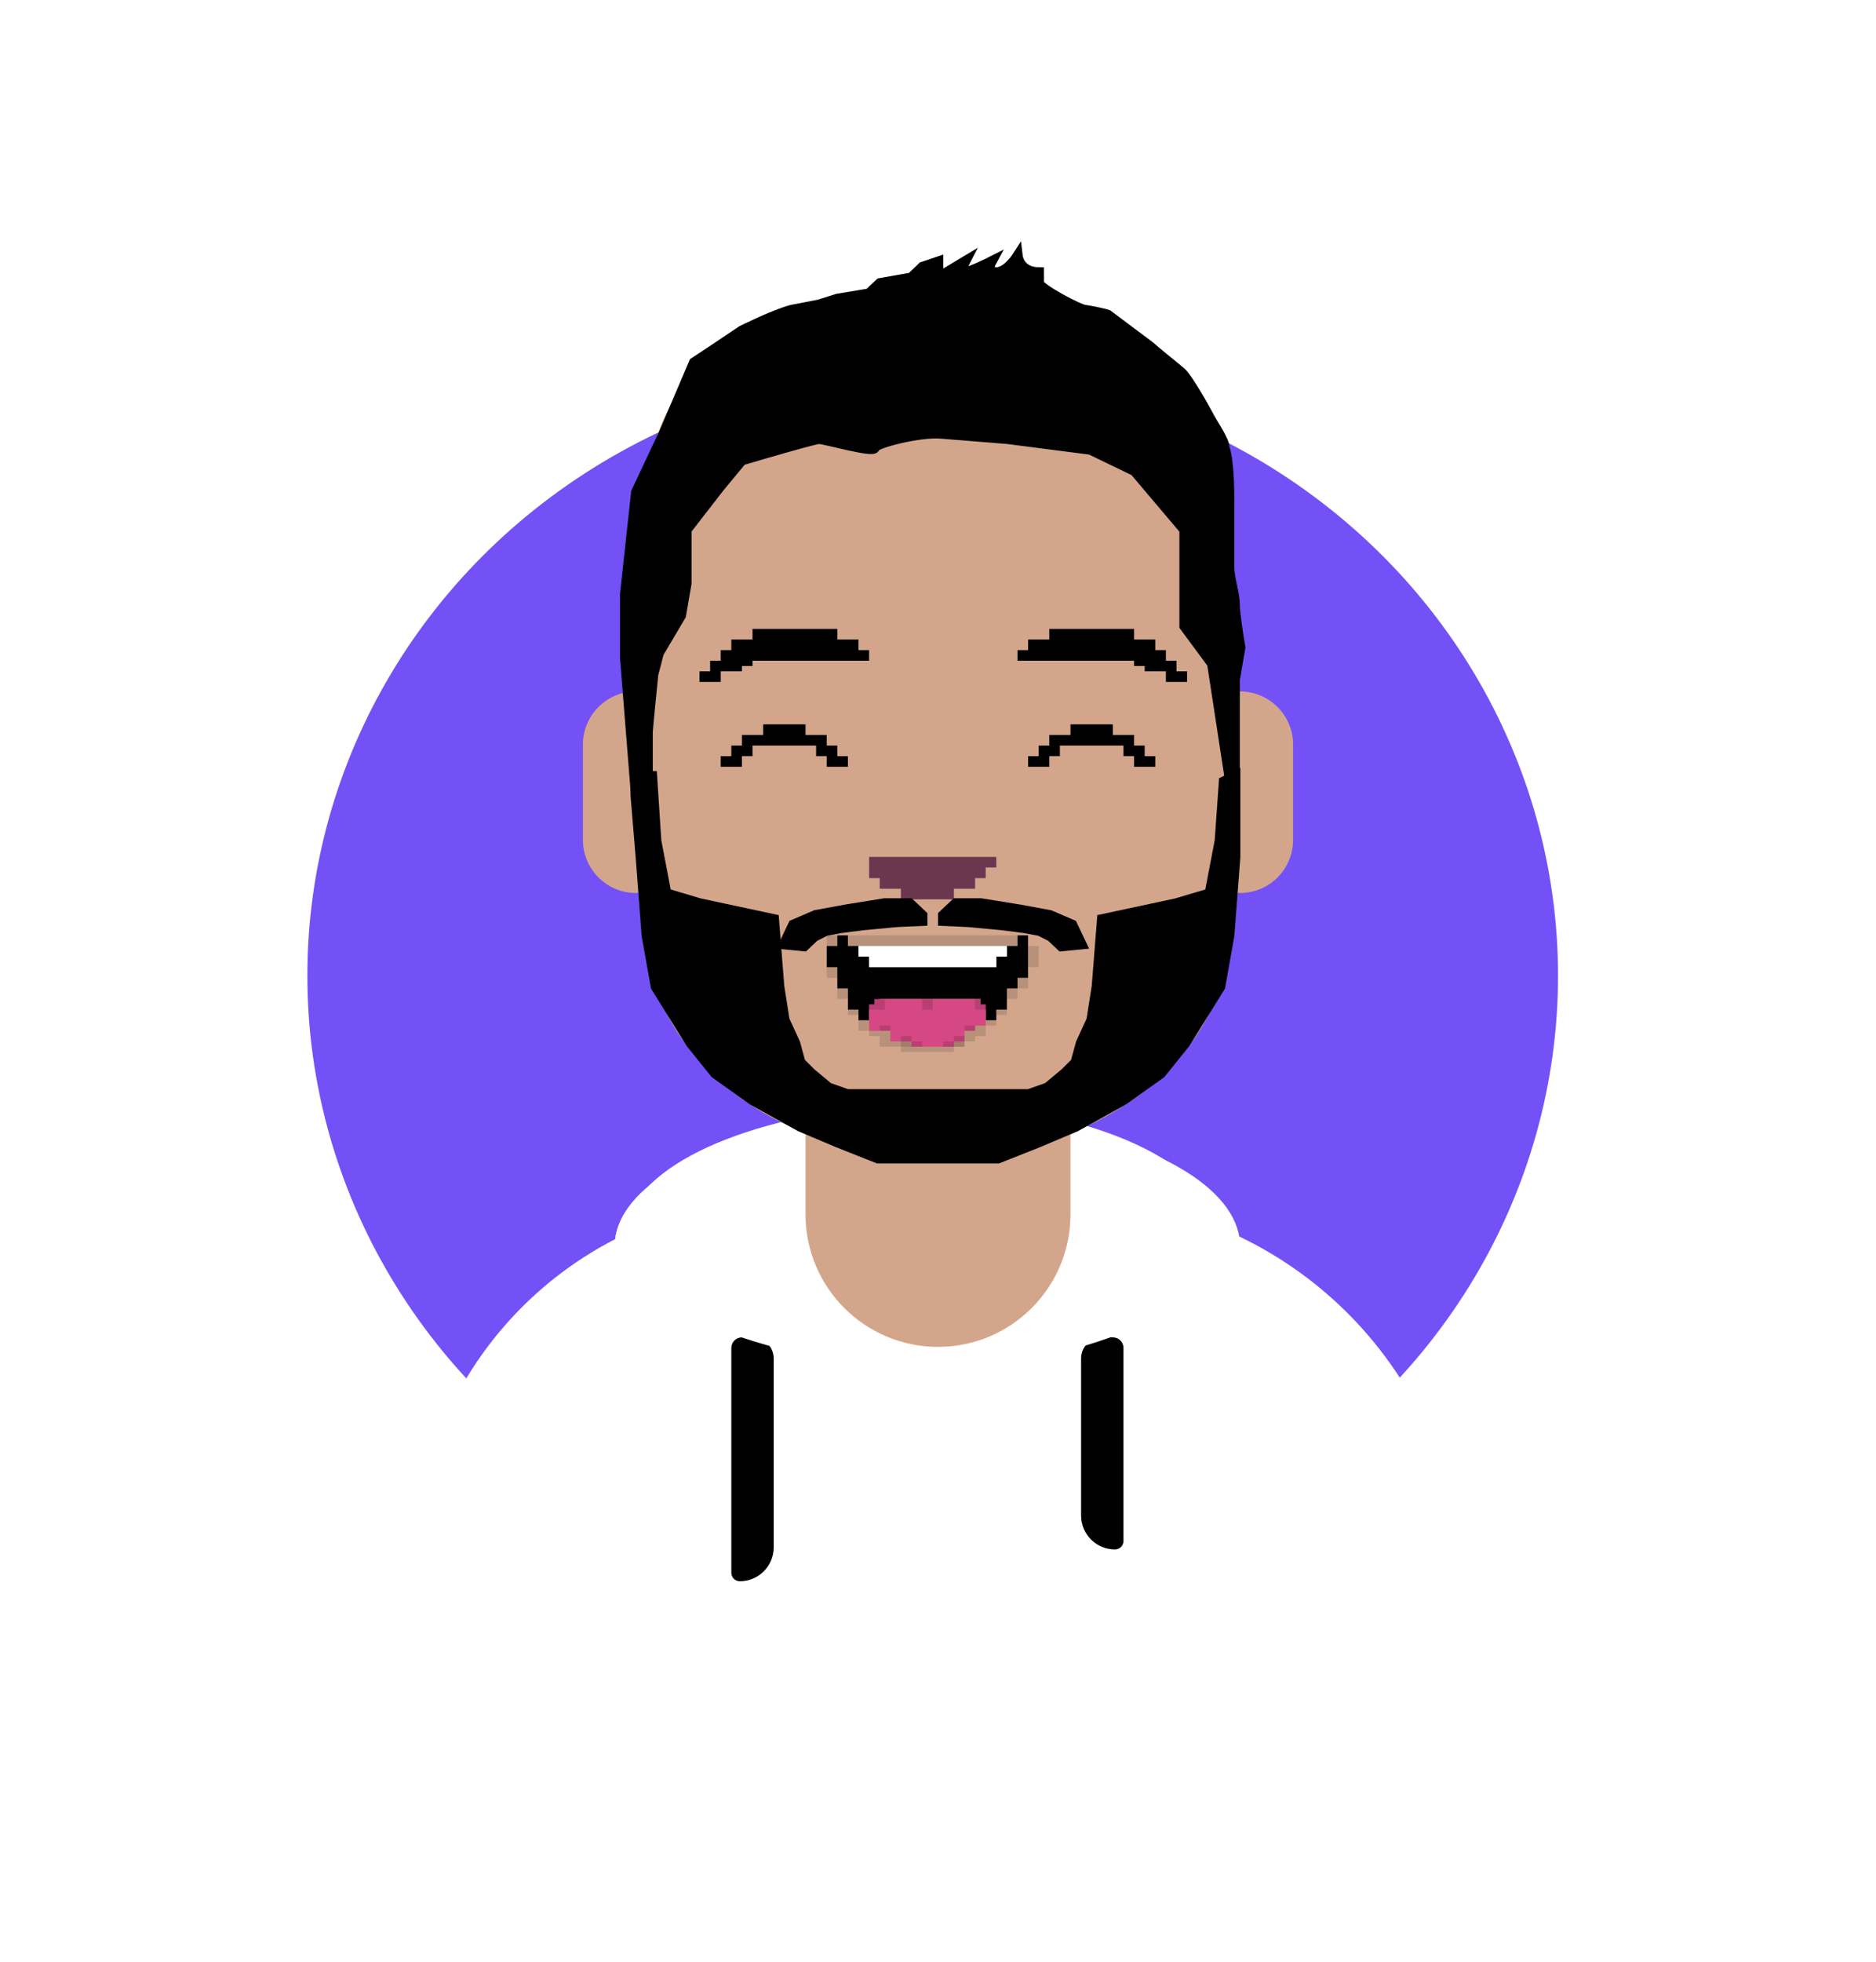 <svg width="177" height="185" viewBox="0 0 177 185" fill="none" xmlns="http://www.w3.org/2000/svg">
<g id="logoSmile">
<ellipse id="background" cx="88" cy="92" rx="59" ry="57" fill="#7451F6"/>
<g id="body">
<g id="sweater">
<g id="hoodie">
<path id="Rectangle 6" d="M39 148C39 128.67 54.67 113 74 113H101C121.435 113 138 129.565 138 150V154H39V148Z" fill="white"/>
<g id="Ellipse 2" filter="url(#filter0_d_32_5)">
<path d="M75.026 105.172C69.25 106.314 64.502 108.218 61.494 110.599C58.485 112.98 57.377 115.71 58.336 118.38C59.295 121.051 62.269 123.517 66.813 125.411C71.357 127.305 77.226 128.525 83.543 128.887L84.053 127.289C78.551 126.974 73.439 125.912 69.481 124.262C65.523 122.612 62.932 120.464 62.097 118.138C61.262 115.812 62.227 113.434 64.848 111.36C67.469 109.287 71.604 107.628 76.635 106.633L75.026 105.172Z" fill="white"/>
</g>
<g id="Ellipse 5" filter="url(#filter1_d_32_5)">
<path d="M75.026 105.172C69.25 106.314 64.502 108.218 61.494 110.599C58.485 112.98 57.377 115.71 58.336 118.38C59.295 121.051 62.269 123.517 66.813 125.411C71.357 127.305 77.226 128.525 83.543 128.887L84.053 127.289C78.551 126.974 73.439 125.912 69.481 124.262C65.523 122.612 62.932 120.464 62.097 118.138C61.262 115.812 62.227 113.434 64.848 111.36C67.469 109.287 71.604 107.628 76.635 106.633L75.026 105.172Z" fill="white"/>
</g>
<g id="Ellipse 4" filter="url(#filter2_d_32_5)">
<path d="M99.974 105.172C105.468 106.259 110.039 108.036 113.065 110.262C116.09 112.489 117.423 115.056 116.882 117.615C116.342 120.174 113.953 122.6 110.042 124.563C106.131 126.526 100.887 127.931 95.025 128.586L94.054 127.028C99.161 126.457 103.728 125.233 107.135 123.523C110.541 121.813 112.622 119.7 113.093 117.471C113.564 115.242 112.403 113.006 109.767 111.067C107.132 109.128 103.15 107.58 98.365 106.633L99.974 105.172Z" fill="white"/>
</g>
<g id="strings" filter="url(#filter3_d_32_5)">
<path id="Rectangle 7" d="M69 127C69 126.448 69.448 126 70 126H71C72.105 126 73 126.895 73 128V145.8C73 147.567 71.567 149 69.8 149V149C69.358 149 69 148.642 69 148.2V127Z" fill="black"/>
<path id="Rectangle 8" d="M102 128C102 126.895 102.895 126 104 126H105C105.552 126 106 126.448 106 127V145.2C106 145.642 105.642 146 105.2 146V146C103.433 146 102 144.567 102 142.8V128Z" fill="black"/>
</g>
<path id="Ellipse 3" d="M98.551 105.172C104.426 106.375 109.191 108.42 112.059 110.97C114.928 113.52 115.728 116.423 114.327 119.2C112.927 121.976 109.41 124.461 104.357 126.242C99.304 128.024 93.016 128.997 86.533 129L86.512 121.086C88.891 121.084 91.197 120.728 93.051 120.074C94.905 119.42 96.195 118.509 96.709 117.49C97.222 116.472 96.929 115.407 95.877 114.471C94.824 113.536 93.076 112.785 90.921 112.344L98.551 105.172Z" fill="white"/>
<path id="Ellipse 6" d="M76.604 105.172C70.587 106.323 65.651 108.247 62.545 110.651C59.438 113.056 58.331 115.811 59.392 118.497C60.452 121.183 63.622 123.653 68.42 125.534C73.219 127.415 79.383 128.602 85.978 128.916L88.208 121.055C85.788 120.94 83.527 120.504 81.767 119.814C80.007 119.124 78.844 118.218 78.454 117.232C78.066 116.247 78.472 115.237 79.611 114.354C80.751 113.472 82.562 112.766 84.769 112.344L76.604 105.172Z" fill="white"/>
</g>
</g>
<g id="Neck">
<path id="Rectangle 5" d="M76 107H101V114.5C101 121.404 95.404 127 88.5 127V127C81.596 127 76 121.404 76 114.5V107Z" fill="#D3A68C"/>
<path id="Vector 1" d="M87.5 107C84 106.5 76.5 105 76 104.5V107H87.5Z" fill="#D3A68C"/>
<path id="Vector 2" d="M90 107C93.348 106.4 100.522 104.6 101 104V107H90Z" fill="#D3A68C"/>
</g>
</g>
<g id="head" filter="url(#filter4_di_32_5)">
<g id="skull">
<path id="jaw" d="M116 86.5C116 92.202 113.103 97.671 107.945 101.703C102.788 105.735 95.793 108 88.5 108C81.207 108 74.212 105.735 69.055 101.703C63.897 97.671 61 92.202 61 86.5L88.5 86.5H116Z" fill="#D3A68C"/>
<path id="face" d="M61 46C61 35.507 69.507 27 80 27H97C107.493 27 116 35.507 116 46V87H61V46Z" fill="#D3A68C"/>
</g>
<g id="ears">
<path id="Rectangle 3" d="M55 69C55 66.239 57.239 64 60 64H61V83H60C57.239 83 55 80.761 55 78V69Z" fill="#D3A68C"/>
<path id="Rectangle 4" d="M122 69C122 66.239 119.761 64 117 64H116V83H117C119.761 83 122 80.761 122 78V69Z" fill="#D3A68C"/>
</g>
<g id="face_2">
<g id="eyes">
<g id="Vector 10" filter="url(#filter5_df_32_5)">
<path d="M80 70.5H79H78.5M78 70.5H78.5M78.5 70.5V69.5M78.5 69V69.5M78.5 69.5H78H77.5M77.5 69.5H77M77.5 69.5V68.5M77.5 68V68.5M77.5 68.5H75.5M70 68.5H70.5M70.5 68.5V69.5M70.5 68.5H75.5M70.5 70V69.5M70.5 69.5H69.5M69 69.5H69.5M69.5 69.5V70.5M69.5 71V70.5M69.5 70.5H68M75.5 68.5V67.5M75.5 67.5V67M75.5 67.5H74.5H74H72" stroke="black"/>
</g>
<g id="Vector 11" filter="url(#filter6_df_32_5)">
<path d="M109 70.5H108H107.5M107 70.5H107.5M107.5 70.5V69.5M107.5 69V69.5M107.5 69.5H107H106.5M106.5 69.5H106M106.5 69.5V68.5M106.5 68V68.5M106.5 68.5H104.5M99 68.5H99.5M99.5 68.5V69.5M99.5 68.5H104.5M99.5 70V69.5M99.5 69.5H98.5M98 69.5H98.5M98.5 69.5V70.5M98.5 71V70.5M98.5 70.5H97M104.5 68.5V67.5M104.5 67.5V67M104.5 67.5H103.5H103H101" stroke="black"/>
</g>
</g>
<g id="nose" filter="url(#filter7_df_32_5)">
<path d="M82 80H92.5M94 80H92.5M92.5 80V81M92.5 81.5V81M92.5 81H83.5M82 81H83.5M83.5 81V82M83.5 82.5V82M83.5 82H89.5M92 82H89.5M89.5 82V83M89.5 83.5V83M89.5 83H85" stroke="#6A374E"/>
</g>
<g id="mouth">
<path id="Vector 13" d="M79.5 87V88.5M79.5 91.5V89.25M79.5 91.5V92M79.5 91.5H80.5M79.5 88.5H78.5M79.5 88.5V89.25M78.5 88.5H78M78.5 88.5V89.25M78.5 90V89.25M78.5 89.25H79.5M96 91.5H80.5M80.5 91.5V92.5M80.5 91.5L81.75 93.5M80.5 91.5V90.5M80.5 93.5V94V92.5M80.5 93.5V92.5M80.5 93.5H81.5M80.5 92.5H93M95 92.5H94.5M83 93.5H81.75M81.75 93.5H81.5M80.5 90.5H96.5M80.5 90.5V89.5M97 90.5H96.5M96.5 90.5V89.5M96.5 88V88.75M96.5 89.5H95.5M96.5 89.5V88.75M95.5 89.5H94.5H94H95.5ZM95.5 89.5V88M94.5 92.5H94H93M94.5 92.5V93.5M94.5 94V93.5M94.5 93.5H93.5M81.5 93.5V95M93.5 93.5H93V93V92.5M93.5 93.5V95M96.5 88.75V87M80.5 89.5V89V88V89.5ZM81.5 90V89" stroke="black"/>
<path id="Vector 15" d="M81 88.5H82.5M95 88.5H82.5M82.5 88.5V89.25V89.5M82.5 90V89.5M94 89.5H82.5" stroke="white"/>
<path id="Vector 16" d="M80 87.5H96" stroke="black" stroke-opacity="0.13"/>
<path id="Vector 14" d="M91.5 96V95.5M91.5 95.5V94H92M91.5 95.5H83M82.5 95.5H82.75M83 95.5V94.5M83 95.5H82.75M83 94.5V94H82M83 94.5H89.5M83 94.5H82.5M91 94.5H89.5M89.5 94.5V96.5M89.5 96.5V97H86.5M89.5 96.5H86.5M89.5 96.5H90.5H91M86.5 96.5H85H84H86.5ZM86.5 96.5V97M86.5 97.5V97M92.5 95.5V94.5V94H92M82 94.5H82.5M82.75 95.5H82M92 94V93.5M92 93V93.5M92 93.5H83H82.5M82.5 94.5V94" stroke="#D54883"/>
<path id="Vector 17" d="M78 87.5H79M78 90.5H79M79 92.5H80M95 92.5H96M96 91.5H97M97 88.5H98M97 89.5H97.5H98M92.5 95.5V96V96.5M83.5 96V96.5V97V97.5M81.5 95V95.5V96M80.5 94V94.5M82.5 96V96.5M84.5 97V97.5M85.5 97V97.5V98M86.5 97.5V98M89.5 97.5V98M88.5 97.5V98M87.5 97.5V98M90.5 97V97.5M91.5 96V97M93.5 95V95.5M94.5 94V94.5" stroke="black" stroke-opacity="0.13"/>
<path id="Vector 19" d="M92.5 93V93.5V94" stroke="black" stroke-opacity="0.13"/>
<path id="Vector 20" d="M85.5 96.5V97.5M86.5 97V97.5M89.5 97V97.5M90.5 96.5V97.5" stroke="black" stroke-opacity="0.13"/>
<path id="Vector 21" d="M83.5 95.5V96M91.5 95.5V96" stroke="black" stroke-opacity="0.13"/>
<path id="Vector 18" d="M87.5 93V94M83 93V94M82.5 93.5V94" stroke="black" stroke-opacity="0.13"/>
</g>
</g>
<g id="allHair">
<g id="eyebrows" filter="url(#filter8_df_32_5)">
<path id="Vector 5" d="M66.5 62.5H66H67H67.5M68 62.5H67.5M67.5 62.5V61.5M67.5 61V61.5M67.5 61.5H69.5M69.5 61.5H70M69.5 61.5V60.5M69.5 60.5V59.5V59V60.5ZM68 60.5H68.5H69H70.5M70.5 60.5H71H80.5M70.5 60.5V59.5M70.5 60.5V61.5V59.5M70.5 59.5V59M70.5 59.5H71.5M79.5 59.5H80H80.5H81M79.5 59.5V60.5M79.5 59.5H78.5M79.5 60.5V61M79.5 60.5H80.5M80.5 60.5H81H81.5H82M71.5 59.5V58.5M71.5 59.5H78.5M71.5 58.5V58M71.5 58.5H76.5H77.5H78H78.5M78.5 58.5H79M78.5 58.5V59.5" stroke="black"/>
<path id="Vector 6" d="M111.5 62.5H112H111H110.5M110 62.5H110.5M110.5 62.5V61.5M110.5 61V61.5M110.5 61.5H108.5M108.5 61.5H108M108.5 61.5V60.5M108.5 60.5V59.5V59V60.5ZM110 60.5H109.5H109H107.5M107.5 60.5H107H97.5M107.5 60.5V59.5M107.5 60.5V61.5V59.5M107.5 59.5V59M107.5 59.5H106.5M98.5 59.5H98H97.5H97M98.5 59.5V60.5M98.5 59.5H99.5M98.5 60.5V61M98.5 60.5H97.5M97.5 60.5H97H96.5H96M106.5 59.5V58.5M106.5 59.5H99.5M106.5 58.5V58M106.5 58.5H101.5H100.5H100H99.5M99.5 58.5H99M99.5 58.5V59.5" stroke="black"/>
</g>
<path id="hair" d="M59 60.864L60.045 73.99L61.09 72.476V67.932C61.09 67.528 61.438 64.061 61.613 62.379L62.135 60.359L64.225 56.825L64.748 53.796V48.748L67.883 44.709L69.973 42.184C72.237 41.511 76.87 40.165 77.288 40.165C77.811 40.165 82.5 41.505 82.5 41C82.5 40.596 86.694 39.492 88.784 39.66L95.054 40.165L102.892 41.175L107.072 43.194L111.775 48.748V57.835L114.387 61.369L116.477 75V71.466V67.932V62.883L117 59.854C116.826 58.845 116.477 56.623 116.477 55.816C116.477 54.806 115.955 53.291 115.955 52.282V46.5C115.955 46.096 116.023 42.515 115.5 41C115.5 40.327 114.418 38.808 114 38C113.477 36.99 112.023 34.505 111.5 34C111.082 33.596 109.023 32.005 108.5 31.5L104.5 28.5C103.977 28.332 102.5 28.049 102.369 28.049C101.865 28.049 98 26.005 98 25.5V24.5C96.176 24.481 96 23 96 23C96 23 95.045 24.5 94 24.5C92.955 24.5 93.5 23.5 93.5 23.5C93.5 23.5 91.522 24.5 91 24.5C90.478 24.5 91 23.5 91 23.5L88.5 25V23.5L87.045 23.99L86 25L83.036 25.524L82 26.5L79 27L77.288 27.544L74.676 28.049C73 28.5 70 30 70 30C70 30 66.545 32.327 65.5 33L62.658 39.66L60.045 45.214L59 54.806V60.864Z" fill="black" stroke="black"/>
<g id="faciaHair">
<g id="beard">
<path id="Vector 23" d="M61.5 72H60V73.907L60.475 79.629L61.037 87L61.898 91.835L65.22 97.175L67.5 100L71 102.5L75.5 105L78.983 106.474L82.824 108H88V103.66V102H86H84H79.932L78.148 101.371L76.5 100L75.5 99L75 97.175L74 95L73.5 91.835L73 85.5L66 84L62.847 83.062L61.898 78.103L61.5 72Z" fill="black" stroke="black"/>
<path id="Vector 24" d="M115.5 72.5L116.525 72L116.525 74L116.525 79.629L115.963 87L115.102 91.835L111.78 97.175L109.5 100L106 102.5L101.5 105L98.017 106.474L94.176 108H89V103.66V102H91H93H97.068L98.852 101.371L100.5 100L101.5 99L102 97.175L103 95L103.5 91.835L104 85.5L111 84L114.153 83.062L115.102 78.103L115.5 72.5Z" fill="black" stroke="black"/>
</g>
<g id="mustache">
<path id="Vector 25" d="M74.859 86.015L74 87.82L75.857 88L76.814 87.098L77.884 86.556L79.318 86.286L81.429 86.015L84.636 85.714L87 85.608V85.113L85.818 84H83.454L79.909 84.571L76.954 85.113L74.859 86.015Z" fill="black" stroke="black"/>
<path id="Vector 26" d="M101.141 86.015L102 87.82L100.143 88L99.186 87.098L98.116 86.556L96.682 86.286L94.571 86.015L91.364 85.714L89 85.608V85.113L90.182 84H92.546L96.091 84.571L99.046 85.113L101.141 86.015Z" fill="black" stroke="black"/>
</g>
</g>
</g>
</g>
</g>
<defs>
<filter id="filter0_d_32_5" x="54" y="102.172" width="34.053" height="31.715" filterUnits="userSpaceOnUse" color-interpolation-filters="sRGB">
<feFlood flood-opacity="0" result="BackgroundImageFix"/>
<feColorMatrix in="SourceAlpha" type="matrix" values="0 0 0 0 0 0 0 0 0 0 0 0 0 0 0 0 0 0 127 0" result="hardAlpha"/>
<feOffset dy="1"/>
<feGaussianBlur stdDeviation="2"/>
<feComposite in2="hardAlpha" operator="out"/>
<feColorMatrix type="matrix" values="0 0 0 0 0 0 0 0 0 0 0 0 0 0 0 0 0 0 0.25 0"/>
<feBlend mode="normal" in2="BackgroundImageFix" result="effect1_dropShadow_32_5"/>
<feBlend mode="normal" in="SourceGraphic" in2="effect1_dropShadow_32_5" result="shape"/>
</filter>
<filter id="filter1_d_32_5" x="54" y="102.172" width="34.053" height="31.715" filterUnits="userSpaceOnUse" color-interpolation-filters="sRGB">
<feFlood flood-opacity="0" result="BackgroundImageFix"/>
<feColorMatrix in="SourceAlpha" type="matrix" values="0 0 0 0 0 0 0 0 0 0 0 0 0 0 0 0 0 0 127 0" result="hardAlpha"/>
<feOffset dy="1"/>
<feGaussianBlur stdDeviation="2"/>
<feComposite in2="hardAlpha" operator="out"/>
<feColorMatrix type="matrix" values="0 0 0 0 0 0 0 0 0 0 0 0 0 0 0 0 0 0 0.25 0"/>
<feBlend mode="normal" in2="BackgroundImageFix" result="effect1_dropShadow_32_5"/>
<feBlend mode="normal" in="SourceGraphic" in2="effect1_dropShadow_32_5" result="shape"/>
</filter>
<filter id="filter2_d_32_5" x="90.054" y="102.172" width="30.946" height="31.414" filterUnits="userSpaceOnUse" color-interpolation-filters="sRGB">
<feFlood flood-opacity="0" result="BackgroundImageFix"/>
<feColorMatrix in="SourceAlpha" type="matrix" values="0 0 0 0 0 0 0 0 0 0 0 0 0 0 0 0 0 0 127 0" result="hardAlpha"/>
<feOffset dy="1"/>
<feGaussianBlur stdDeviation="2"/>
<feComposite in2="hardAlpha" operator="out"/>
<feColorMatrix type="matrix" values="0 0 0 0 0 0 0 0 0 0 0 0 0 0 0 0 0 0 0.25 0"/>
<feBlend mode="normal" in2="BackgroundImageFix" result="effect1_dropShadow_32_5"/>
<feBlend mode="normal" in="SourceGraphic" in2="effect1_dropShadow_32_5" result="shape"/>
</filter>
<filter id="filter3_d_32_5" x="65" y="122.1" width="45" height="31" filterUnits="userSpaceOnUse" color-interpolation-filters="sRGB">
<feFlood flood-opacity="0" result="BackgroundImageFix"/>
<feColorMatrix in="SourceAlpha" type="matrix" values="0 0 0 0 0 0 0 0 0 0 0 0 0 0 0 0 0 0 127 0" result="hardAlpha"/>
<feOffset dy="0.1"/>
<feGaussianBlur stdDeviation="2"/>
<feComposite in2="hardAlpha" operator="out"/>
<feColorMatrix type="matrix" values="0 0 0 0 0 0 0 0 0 0 0 0 0 0 0 0 0 0 0.25 0"/>
<feBlend mode="normal" in2="BackgroundImageFix" result="effect1_dropShadow_32_5"/>
<feBlend mode="normal" in="SourceGraphic" in2="effect1_dropShadow_32_5" result="shape"/>
</filter>
<filter id="filter4_di_32_5" x="51" y="18.549" width="75" height="94.951" filterUnits="userSpaceOnUse" color-interpolation-filters="sRGB">
<feFlood flood-opacity="0" result="BackgroundImageFix"/>
<feColorMatrix in="SourceAlpha" type="matrix" values="0 0 0 0 0 0 0 0 0 0 0 0 0 0 0 0 0 0 127 0" result="hardAlpha"/>
<feOffset dy="1"/>
<feGaussianBlur stdDeviation="2"/>
<feComposite in2="hardAlpha" operator="out"/>
<feColorMatrix type="matrix" values="0 0 0 0 0 0 0 0 0 0 0 0 0 0 0 0 0 0 0.25 0"/>
<feBlend mode="normal" in2="BackgroundImageFix" result="effect1_dropShadow_32_5"/>
<feBlend mode="normal" in="SourceGraphic" in2="effect1_dropShadow_32_5" result="shape"/>
<feColorMatrix in="SourceAlpha" type="matrix" values="0 0 0 0 0 0 0 0 0 0 0 0 0 0 0 0 0 0 127 0" result="hardAlpha"/>
<feOffset dy="0.2"/>
<feGaussianBlur stdDeviation="1.5"/>
<feComposite in2="hardAlpha" operator="arithmetic" k2="-1" k3="1"/>
<feColorMatrix type="matrix" values="0 0 0 0 0 0 0 0 0 0 0 0 0 0 0 0 0 0 0.6 0"/>
<feBlend mode="normal" in2="shape" result="effect2_innerShadow_32_5"/>
</filter>
<filter id="filter5_df_32_5" x="65" y="64.1" width="18" height="10" filterUnits="userSpaceOnUse" color-interpolation-filters="sRGB">
<feFlood flood-opacity="0" result="BackgroundImageFix"/>
<feColorMatrix in="SourceAlpha" type="matrix" values="0 0 0 0 0 0 0 0 0 0 0 0 0 0 0 0 0 0 127 0" result="hardAlpha"/>
<feOffset dy="0.1"/>
<feGaussianBlur stdDeviation="1.5"/>
<feComposite in2="hardAlpha" operator="out"/>
<feColorMatrix type="matrix" values="0 0 0 0 0 0 0 0 0 0 0 0 0 0 0 0 0 0 0.6 0"/>
<feBlend mode="normal" in2="BackgroundImageFix" result="effect1_dropShadow_32_5"/>
<feBlend mode="normal" in="SourceGraphic" in2="effect1_dropShadow_32_5" result="shape"/>
<feGaussianBlur stdDeviation="0.05" result="effect2_foregroundBlur_32_5"/>
</filter>
<filter id="filter6_df_32_5" x="94" y="64.1" width="18" height="10" filterUnits="userSpaceOnUse" color-interpolation-filters="sRGB">
<feFlood flood-opacity="0" result="BackgroundImageFix"/>
<feColorMatrix in="SourceAlpha" type="matrix" values="0 0 0 0 0 0 0 0 0 0 0 0 0 0 0 0 0 0 127 0" result="hardAlpha"/>
<feOffset dy="0.1"/>
<feGaussianBlur stdDeviation="1.5"/>
<feComposite in2="hardAlpha" operator="out"/>
<feColorMatrix type="matrix" values="0 0 0 0 0 0 0 0 0 0 0 0 0 0 0 0 0 0 0.6 0"/>
<feBlend mode="normal" in2="BackgroundImageFix" result="effect1_dropShadow_32_5"/>
<feBlend mode="normal" in="SourceGraphic" in2="effect1_dropShadow_32_5" result="shape"/>
<feGaussianBlur stdDeviation="0.05" result="effect2_foregroundBlur_32_5"/>
</filter>
<filter id="filter7_df_32_5" x="79" y="76.6" width="18" height="10" filterUnits="userSpaceOnUse" color-interpolation-filters="sRGB">
<feFlood flood-opacity="0" result="BackgroundImageFix"/>
<feColorMatrix in="SourceAlpha" type="matrix" values="0 0 0 0 0 0 0 0 0 0 0 0 0 0 0 0 0 0 127 0" result="hardAlpha"/>
<feOffset dy="0.1"/>
<feGaussianBlur stdDeviation="1.5"/>
<feComposite in2="hardAlpha" operator="out"/>
<feColorMatrix type="matrix" values="0 0 0 0 0 0 0 0 0 0 0 0 0 0 0 0 0 0 0.6 0"/>
<feBlend mode="normal" in2="BackgroundImageFix" result="effect1_dropShadow_32_5"/>
<feBlend mode="normal" in="SourceGraphic" in2="effect1_dropShadow_32_5" result="shape"/>
<feGaussianBlur stdDeviation="0.05" result="effect2_foregroundBlur_32_5"/>
</filter>
<filter id="filter8_df_32_5" x="63" y="55.1" width="52" height="11" filterUnits="userSpaceOnUse" color-interpolation-filters="sRGB">
<feFlood flood-opacity="0" result="BackgroundImageFix"/>
<feColorMatrix in="SourceAlpha" type="matrix" values="0 0 0 0 0 0 0 0 0 0 0 0 0 0 0 0 0 0 127 0" result="hardAlpha"/>
<feOffset dy="0.1"/>
<feGaussianBlur stdDeviation="1.5"/>
<feComposite in2="hardAlpha" operator="out"/>
<feColorMatrix type="matrix" values="0 0 0 0 0 0 0 0 0 0 0 0 0 0 0 0 0 0 0.6 0"/>
<feBlend mode="normal" in2="BackgroundImageFix" result="effect1_dropShadow_32_5"/>
<feBlend mode="normal" in="SourceGraphic" in2="effect1_dropShadow_32_5" result="shape"/>
<feGaussianBlur stdDeviation="0.05" result="effect2_foregroundBlur_32_5"/>
</filter>
</defs>
</svg>
